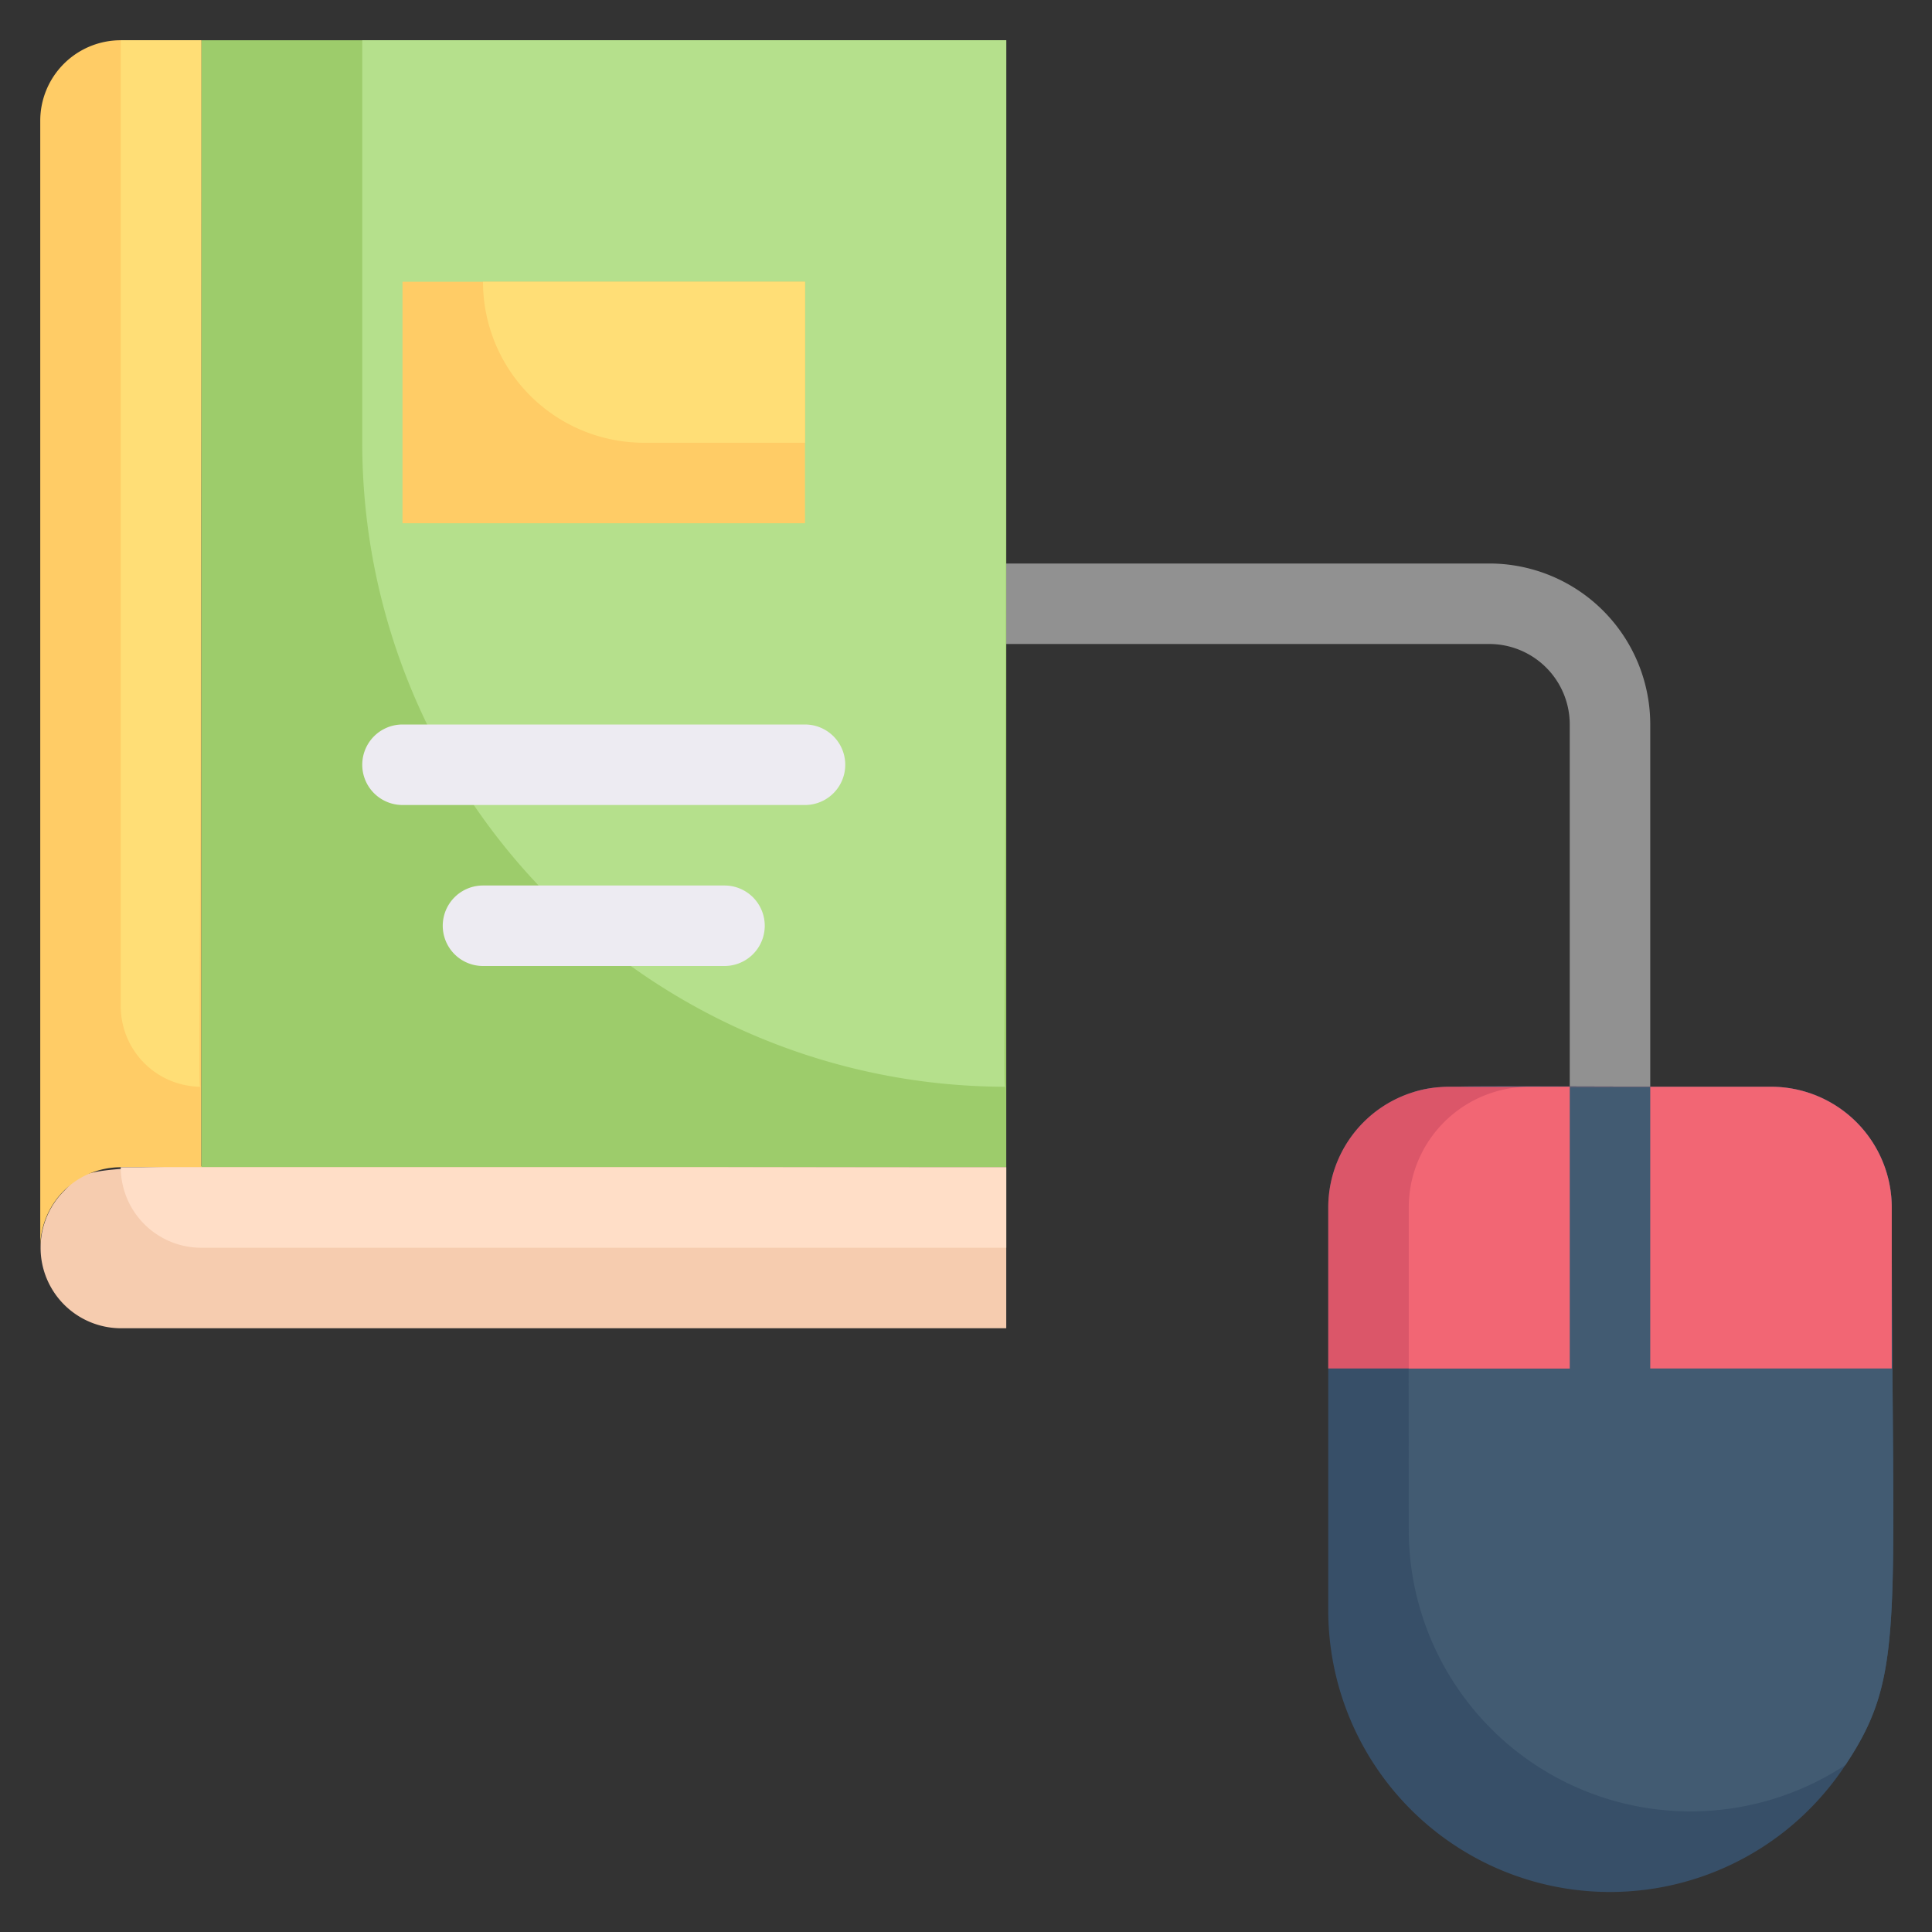 <svg xmlns="http://www.w3.org/2000/svg" viewBox="0 0 48 48"><rect x="0" y="0" width="48" height="48" fill="#333333" stroke="none"/><defs><style>.cls-1{fill:#919191;}.cls-2{fill:#f6ccaf;}.cls-3{fill:#9dcc6b;}.cls-4{fill:#fc6;}.cls-5{fill:#ffdec7;}.cls-6{fill:#b5e08c;}.cls-7{fill:#ffde76;}.cls-8{fill:#edebf2;}.cls-9{fill:#374f68;}.cls-10{fill:#425b72;}.cls-11{fill:#f26674;}.cls-12{fill:#db5669;}</style></defs><title>43. Mouse and Book</title><g id="_43._Mouse_and_Book" data-name="43. Mouse and Book"><path class="cls-1" d="M39,27V18a2,2,0,0,0-2-2H25a1,1,0,0,1,0-2H37a4,4,0,0,1,4,4v9A1,1,0,0,1,39,27Z"/><path class="cls-2" d="M25,29v4H3a2,2,0,0,1-1.41-3.41C2.41,28.75,1.27,29,25,29Z"/><rect class="cls-3" x="5" y="1" width="20" height="28"/><path class="cls-4" d="M5,1V29H3a2,2,0,0,0-2,2V3A2,2,0,0,1,3,1Z"/><path class="cls-5" d="M25,29v2H5a2,2,0,0,1-2-2Z"/><path class="cls-6" d="M25,1c0,27.19-.1,26,0,26A16,16,0,0,1,9,11V1Z"/><path class="cls-7" d="M5,1c0,27.19-.1,26,0,26a2,2,0,0,1-2-2V1Z"/><path class="cls-8" d="M20,20H10a1,1,0,0,1,0-2H20A1,1,0,0,1,20,20Z"/><path class="cls-8" d="M18,24H12a1,1,0,0,1,0-2h6A1,1,0,0,1,18,24Z"/><rect class="cls-4" x="10" y="7" width="10" height="6"/><path class="cls-7" d="M20,7v4H16a4,4,0,0,1-4-4Z"/><path class="cls-9" d="M47,30c0,10.4.37,11.56-1.15,13.85A7,7,0,0,1,33,40V30a3,3,0,0,1,2.13-2.87c.68-.2.57-.13,8.87-.13A3,3,0,0,1,47,30Z"/><path class="cls-10" d="M47,30c0,10.4.37,11.56-1.15,13.85A7,7,0,0,1,35,38c0-10.78-.06-10.25.13-10.87.68-.2.57-.13,8.87-.13A3,3,0,0,1,47,30Z"/><path class="cls-11" d="M47,30v4H40V27h4A3,3,0,0,1,47,30Z"/><path class="cls-12" d="M40,27v7H33V30a3,3,0,0,1,3-3Z"/><path class="cls-11" d="M40,27v7H35V30a3,3,0,0,1,3-3Z"/><rect class="cls-10" x="39" y="27" width="2" height="8"/></g></svg>